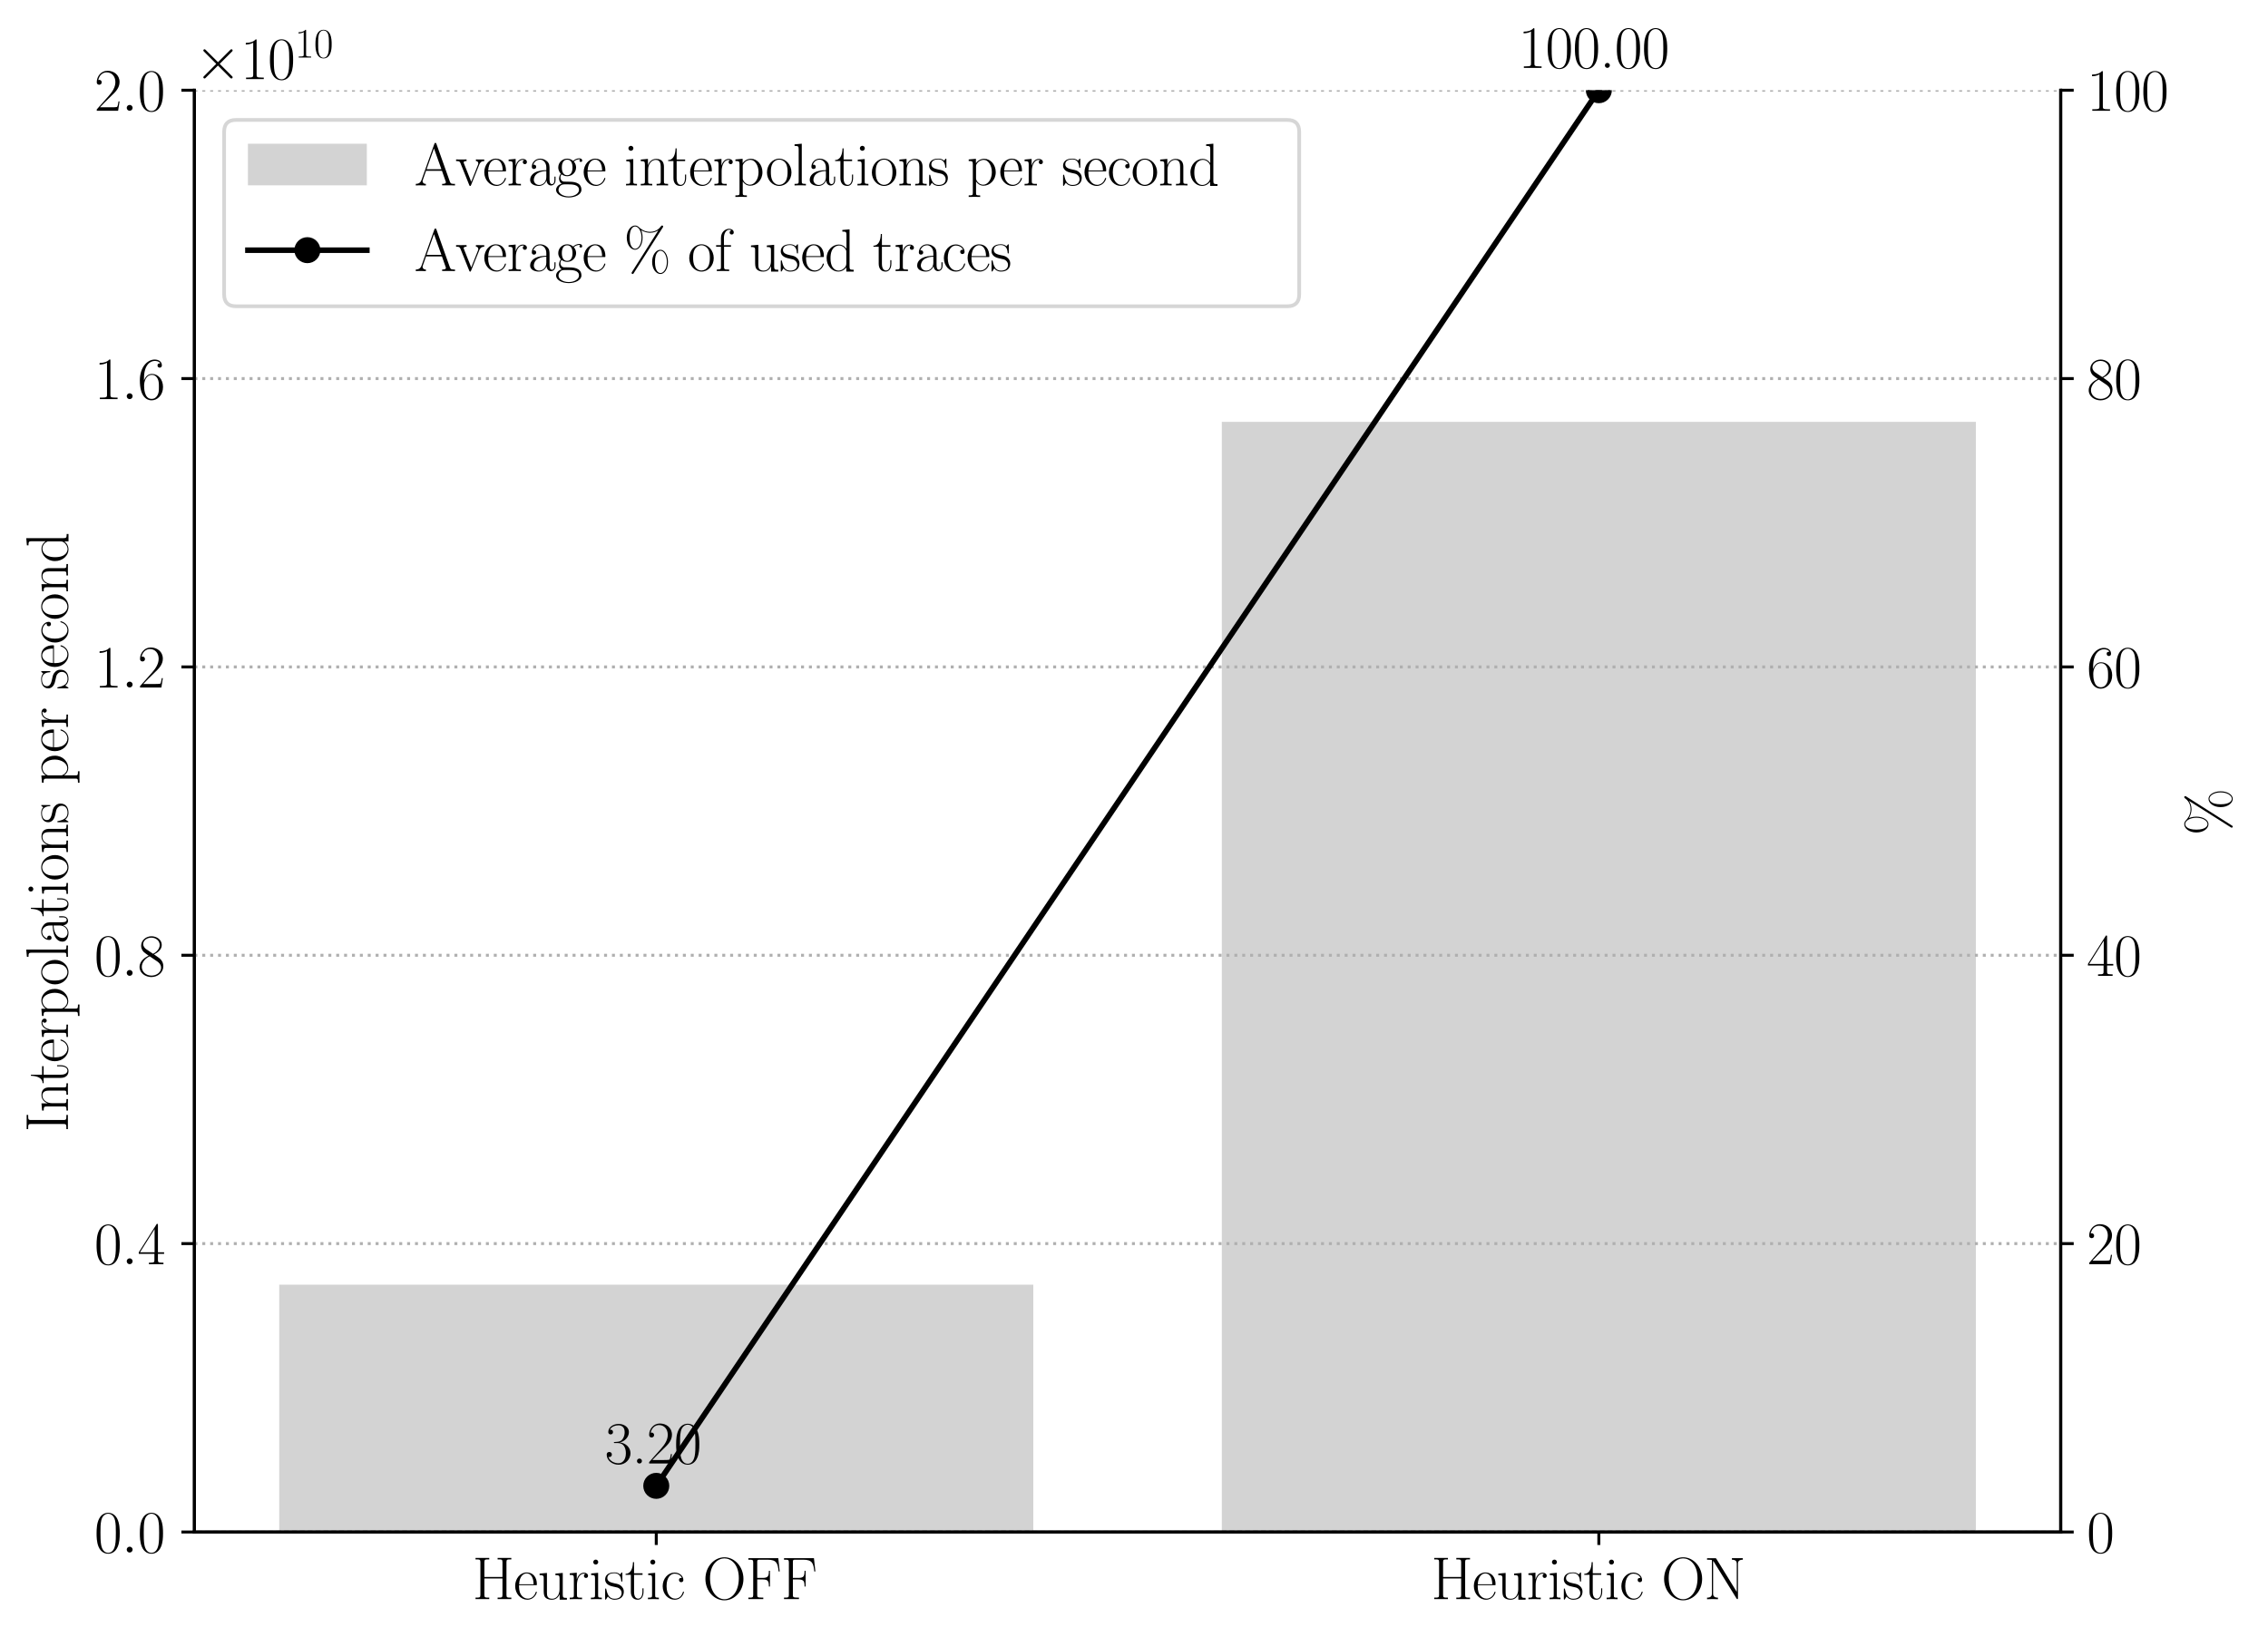 <?xml version="1.0" encoding="utf-8" standalone="no"?>
<!DOCTYPE svg PUBLIC "-//W3C//DTD SVG 1.1//EN"
  "http://www.w3.org/Graphics/SVG/1.1/DTD/svg11.dtd">
<svg xmlns:xlink="http://www.w3.org/1999/xlink" width="610.294pt" height="440.734pt" viewBox="0 0 610.294 440.734" xmlns="http://www.w3.org/2000/svg" version="1.1">
 <defs>
  <style type="text/css">*{stroke-linejoin: round; stroke-linecap: butt}</style>
 </defs>
 <g id="figure_1">
  <g id="patch_1">
   <path d="M 0 440.734 
L 610.294 440.734 
L 610.294 0 
L 0 0 
z
" style="fill: #ffffff"/>
  </g>
  <g id="axes_1">
   <g id="patch_2">
    <path d="M 52.313 412.365 
L 554.513 412.365 
L 554.513 24.285 
L 52.313 24.285 
z
" style="fill: #ffffff"/>
   </g>
   <g id="patch_3">
    <path d="M 75.14 412.365 
L 278.049 412.365 
L 278.049 345.809 
L 75.14 345.809 
z
" clip-path="url(#pd16c239031)" style="fill: #d3d3d3"/>
   </g>
   <g id="patch_4">
    <path d="M 328.776 412.365 
L 531.685 412.365 
L 531.685 113.543 
L 328.776 113.543 
z
" clip-path="url(#pd16c239031)" style="fill: #d3d3d3"/>
   </g>
   <g id="matplotlib.axis_1">
    <g id="xtick_1">
     <g id="line2d_1">
      <defs>
       <path id="m5ae78f20f2" d="M 0 0 
L 0 3.5 
" style="stroke: #000000; stroke-width: 0.8"/>
      </defs>
      <g>
       <use xlink:href="#m5ae78f20f2" x="176.594" y="412.365" style="stroke: #000000; stroke-width: 0.8"/>
      </g>
     </g>
     <g id="text_1">
      <!-- Heuristic OFF -->
      <g transform="translate(127.131 430.434)scale(0.16 -0.16)">
       <defs>
        <path id="CMR17-48" d="M 3590 3905 
C 3590 4192 3661 4192 4102 4192 
L 4102 4352 
C 3917 4352 3578 4352 3379 4352 
C 3181 4352 2842 4352 2656 4352 
L 2656 4192 
C 3098 4192 3168 4192 3168 3904 
L 3168 2341 
L 1261 2341 
L 1261 3904 
C 1261 4192 1331 4192 1773 4192 
L 1773 4352 
C 1587 4352 1248 4352 1050 4352 
C 851 4352 512 4352 326 4352 
L 326 4192 
C 768 4192 838 4192 838 3905 
L 838 447 
C 838 160 768 160 326 160 
L 326 0 
C 512 0 851 0 1050 0 
C 1248 0 1587 0 1773 0 
L 1773 160 
C 1331 160 1261 160 1261 446 
L 1261 2176 
L 3168 2176 
L 3168 446 
C 3168 160 3098 160 2656 160 
L 2656 0 
C 2842 0 3181 0 3379 0 
C 3578 0 3917 0 4102 0 
L 4102 160 
C 3661 160 3590 160 3590 447 
L 3590 3905 
z
" transform="scale(0.016)"/>
        <path id="CMR17-65" d="M 2438 1472 
C 2464 1498 2464 1511 2464 1576 
C 2464 2238 2118 2816 1389 2816 
C 710 2816 173 2169 173 1383 
C 173 551 781 -64 1459 -64 
C 2176 -64 2458 607 2458 740 
C 2458 784 2419 784 2406 784 
C 2362 784 2355 771 2330 696 
C 2189 265 1837 51 1504 51 
C 1229 51 954 203 781 480 
C 582 803 582 1176 582 1472 
L 2438 1472 
z
M 589 1568 
C 634 2505 1126 2714 1382 2714 
C 1818 2714 2112 2297 2118 1568 
L 589 1568 
z
" transform="scale(0.016)"/>
        <path id="CMR17-75" d="M 1882 2693 
L 1882 2528 
C 2259 2528 2317 2489 2317 2186 
L 2317 1032 
C 2317 500 2029 38 1555 38 
C 1030 38 986 348 986 678 
L 986 2763 
L 211 2693 
L 211 2528 
C 467 2528 640 2528 646 2274 
L 646 1058 
C 646 633 646 361 813 183 
C 896 101 1056 -64 1517 -64 
C 2061 -64 2272 377 2323 506 
L 2330 506 
L 2330 -63 
L 3091 -63 
L 3091 128 
C 2714 128 2656 166 2656 473 
L 2656 2763 
L 1882 2693 
z
" transform="scale(0.016)"/>
        <path id="CMR17-72" d="M 960 1497 
C 960 2112 1222 2688 1702 2688 
C 1747 2688 1792 2682 1837 2662 
C 1837 2662 1696 2617 1696 2452 
C 1696 2298 1818 2234 1914 2234 
C 1990 2234 2131 2279 2131 2458 
C 2131 2663 1926 2790 1709 2790 
C 1222 2790 1011 2317 947 2093 
L 941 2093 
L 941 2790 
L 198 2720 
L 198 2554 
C 576 2554 634 2515 634 2208 
L 634 428 
C 634 184 608 153 198 153 
L 198 -13 
C 352 0 646 0 813 0 
C 998 0 1325 0 1498 -13 
L 1498 153 
C 1037 153 960 153 960 440 
L 960 1497 
z
" transform="scale(0.016)"/>
        <path id="CMR17-69" d="M 992 3909 
C 992 4049 877 4170 730 4170 
C 589 4170 467 4056 467 3909 
C 467 3769 582 3648 730 3648 
C 870 3648 992 3763 992 3909 
z
M 243 2706 
L 243 2541 
C 602 2541 653 2502 653 2197 
L 653 427 
C 653 184 627 153 218 153 
L 218 -13 
C 371 0 646 0 806 0 
C 960 0 1222 0 1370 -13 
L 1370 153 
C 992 153 979 191 979 420 
L 979 2776 
L 243 2706 
z
" transform="scale(0.016)"/>
        <path id="CMR17-73" d="M 1978 2697 
C 1978 2813 1971 2819 1933 2819 
C 1907 2819 1901 2813 1824 2717 
C 1805 2691 1747 2626 1728 2601 
C 1523 2819 1235 2819 1126 2819 
C 416 2819 160 2447 160 2076 
C 160 1498 813 1365 998 1325 
C 1402 1243 1542 1217 1677 1101 
C 1760 1025 1901 884 1901 654 
C 1901 384 1747 38 1158 38 
C 602 38 403 460 288 1021 
C 269 1110 269 1117 218 1117 
C 166 1117 160 1110 160 983 
L 160 63 
C 160 -51 166 -58 205 -58 
C 237 -58 243 -51 275 0 
C 314 57 410 211 448 276 
C 576 103 800 -64 1158 -64 
C 1792 -64 2131 283 2131 784 
C 2131 1112 1958 1285 1875 1362 
C 1683 1561 1459 1606 1190 1657 
C 838 1735 390 1825 390 2217 
C 390 2383 480 2737 1126 2737 
C 1811 2737 1850 2094 1862 1888 
C 1869 1856 1901 1849 1920 1849 
C 1978 1849 1978 1869 1978 1978 
L 1978 2697 
z
" transform="scale(0.016)"/>
        <path id="CMR17-74" d="M 966 2560 
L 1862 2560 
L 1862 2725 
L 966 2725 
L 966 3904 
L 851 3904 
C 838 3245 614 2668 70 2668 
L 70 2560 
L 627 2560 
L 627 771 
C 627 650 627 -64 1370 -64 
C 1747 -64 1965 306 1965 777 
L 1965 1140 
L 1850 1140 
L 1850 783 
C 1850 344 1677 51 1408 51 
C 1222 51 966 178 966 758 
L 966 2560 
z
" transform="scale(0.016)"/>
        <path id="CMR17-63" d="M 2234 2240 
C 2112 2240 1933 2240 1933 2017 
C 1933 1838 2080 1787 2163 1787 
C 2208 1787 2394 1807 2394 2024 
C 2394 2467 1958 2803 1466 2803 
C 787 2803 211 2178 211 1363 
C 211 516 813 -64 1466 -64 
C 2259 -64 2458 677 2458 748 
C 2458 774 2451 793 2406 793 
C 2362 793 2355 787 2330 703 
C 2163 180 1798 51 1523 51 
C 1114 51 621 427 621 1369 
C 621 2338 1094 2688 1472 2688 
C 1722 2688 2093 2573 2234 2240 
z
" transform="scale(0.016)"/>
        <path id="CMR17-4f" d="M 4307 2135 
C 4307 3437 3366 4416 2304 4416 
C 1216 4416 294 3424 294 2135 
C 294 845 1229 -128 2298 -128 
C 3392 -128 4307 864 4307 2135 
z
M 2304 -13 
C 1574 -13 781 711 781 2217 
C 781 3716 1651 4301 2298 4301 
C 2976 4301 3821 3698 3821 2217 
C 3821 686 3008 -13 2304 -13 
z
" transform="scale(0.016)"/>
        <path id="CMR17-46" d="M 3482 4325 
L 326 4325 
L 326 4160 
C 768 4160 838 4160 838 3874 
L 838 446 
C 838 160 768 160 326 160 
L 326 0 
C 512 0 870 0 1069 0 
C 1331 0 1638 0 1901 0 
L 1901 160 
L 1760 160 
C 1274 160 1261 223 1261 452 
L 1261 2075 
L 1837 2075 
C 2432 2075 2490 1865 2490 1332 
L 2605 1332 
L 2605 2987 
L 2490 2987 
C 2490 2450 2432 2240 1837 2240 
L 1261 2240 
L 1261 3911 
C 1261 4128 1274 4160 1530 4160 
L 2355 4160 
C 3322 4160 3430 3765 3520 2916 
L 3635 2916 
L 3482 4325 
z
" transform="scale(0.016)"/>
       </defs>
       <use xlink:href="#CMR17-48" transform="scale(0.996)"/>
       <use xlink:href="#CMR17-65" transform="translate(69.072 0)scale(0.996)"/>
       <use xlink:href="#CMR17-75" transform="translate(109.558 0)scale(0.996)"/>
       <use xlink:href="#CMR17-72" transform="translate(160.453 0)scale(0.996)"/>
       <use xlink:href="#CMR17-69" transform="translate(195.734 0)scale(0.996)"/>
       <use xlink:href="#CMR17-73" transform="translate(220.605 0)scale(0.996)"/>
       <use xlink:href="#CMR17-74" transform="translate(256.407 0)scale(0.996)"/>
       <use xlink:href="#CMR17-69" transform="translate(291.687 0)scale(0.996)"/>
       <use xlink:href="#CMR17-63" transform="translate(316.558 0)scale(0.996)"/>
       <use xlink:href="#CMR17-4f" transform="translate(387.12 0)scale(0.996)"/>
       <use xlink:href="#CMR17-46" transform="translate(458.835 0)scale(0.996)"/>
       <use xlink:href="#CMR17-46" transform="translate(518.819 0)scale(0.996)"/>
      </g>
     </g>
    </g>
    <g id="xtick_2">
     <g id="line2d_2">
      <g>
       <use xlink:href="#m5ae78f20f2" x="430.231" y="412.365" style="stroke: #000000; stroke-width: 0.8"/>
      </g>
     </g>
     <g id="text_2">
      <!-- Heuristic ON -->
      <g transform="translate(385.103 430.434)scale(0.16 -0.16)">
       <defs>
        <path id="CMR17-4e" d="M 1312 4250 
C 1267 4320 1261 4320 1139 4320 
L 326 4320 
L 326 4160 
L 448 4160 
C 704 4160 819 4129 838 4122 
L 838 610 
C 838 451 838 153 326 153 
L 326 -13 
C 474 0 742 0 902 0 
C 1062 0 1331 0 1478 -13 
L 1478 153 
C 966 153 966 451 966 610 
L 966 4033 
C 1011 3995 1011 3982 1056 3919 
L 3430 76 
C 3475 0 3494 0 3526 0 
C 3590 0 3590 19 3590 139 
L 3590 3705 
C 3590 3863 3590 4160 4102 4160 
L 4102 4326 
C 3955 4320 3686 4320 3526 4320 
C 3366 4320 3098 4320 2950 4326 
L 2950 4160 
C 3462 4160 3462 3862 3462 3703 
L 3462 763 
L 1312 4250 
z
" transform="scale(0.016)"/>
       </defs>
       <use xlink:href="#CMR17-48" transform="scale(0.996)"/>
       <use xlink:href="#CMR17-65" transform="translate(69.072 0)scale(0.996)"/>
       <use xlink:href="#CMR17-75" transform="translate(109.558 0)scale(0.996)"/>
       <use xlink:href="#CMR17-72" transform="translate(160.453 0)scale(0.996)"/>
       <use xlink:href="#CMR17-69" transform="translate(195.734 0)scale(0.996)"/>
       <use xlink:href="#CMR17-73" transform="translate(220.605 0)scale(0.996)"/>
       <use xlink:href="#CMR17-74" transform="translate(256.407 0)scale(0.996)"/>
       <use xlink:href="#CMR17-69" transform="translate(291.687 0)scale(0.996)"/>
       <use xlink:href="#CMR17-63" transform="translate(316.558 0)scale(0.996)"/>
       <use xlink:href="#CMR17-4f" transform="translate(387.12 0)scale(0.996)"/>
       <use xlink:href="#CMR17-4e" transform="translate(458.835 0)scale(0.996)"/>
      </g>
     </g>
    </g>
   </g>
   <g id="matplotlib.axis_2">
    <g id="ytick_1">
     <g id="line2d_3">
      <defs>
       <path id="mc9ae297979" d="M 0 0 
L -3.5 0 
" style="stroke: #000000; stroke-width: 0.8"/>
      </defs>
      <g>
       <use xlink:href="#mc9ae297979" x="52.313" y="412.365" style="stroke: #000000; stroke-width: 0.8"/>
      </g>
     </g>
     <g id="text_3">
      <!-- $\mathdefault{0.0}$ -->
      <g transform="translate(25.369 417.899)scale(0.16 -0.16)">
       <defs>
        <path id="CMR17-30" d="M 2688 2025 
C 2688 2416 2682 3080 2413 3591 
C 2176 4039 1798 4198 1466 4198 
C 1158 4198 768 4058 525 3597 
C 269 3118 243 2524 243 2025 
C 243 1661 250 1106 448 619 
C 723 -39 1216 -128 1466 -128 
C 1760 -128 2208 -7 2470 600 
C 2662 1042 2688 1559 2688 2025 
z
M 1466 -26 
C 1056 -26 813 325 723 812 
C 653 1188 653 1738 653 2096 
C 653 2588 653 2997 736 3387 
C 858 3929 1216 4096 1466 4096 
C 1728 4096 2067 3923 2189 3400 
C 2272 3036 2278 2607 2278 2096 
C 2278 1680 2278 1169 2202 792 
C 2067 95 1690 -26 1466 -26 
z
" transform="scale(0.016)"/>
        <path id="CMMI12-3a" d="M 1178 307 
C 1178 492 1024 619 870 619 
C 685 619 557 466 557 313 
C 557 128 710 0 864 0 
C 1050 0 1178 153 1178 307 
z
" transform="scale(0.016)"/>
       </defs>
       <use xlink:href="#CMR17-30" transform="scale(0.996)"/>
       <use xlink:href="#CMMI12-3a" transform="translate(45.69 0)scale(0.996)"/>
       <use xlink:href="#CMR17-30" transform="translate(72.788 0)scale(0.996)"/>
      </g>
     </g>
    </g>
    <g id="ytick_2">
     <g id="line2d_4">
      <g>
       <use xlink:href="#mc9ae297979" x="52.313" y="334.749" style="stroke: #000000; stroke-width: 0.8"/>
      </g>
     </g>
     <g id="text_4">
      <!-- $\mathdefault{0.4}$ -->
      <g transform="translate(25.369 340.283)scale(0.16 -0.16)">
       <defs>
        <path id="CMR17-34" d="M 2150 4122 
C 2150 4256 2144 4256 2029 4256 
L 128 1254 
L 128 1088 
L 1779 1088 
L 1779 457 
C 1779 224 1766 160 1318 160 
L 1197 160 
L 1197 0 
C 1402 0 1747 0 1965 0 
C 2182 0 2528 0 2733 0 
L 2733 160 
L 2611 160 
C 2163 160 2150 224 2150 457 
L 2150 1088 
L 2803 1088 
L 2803 1254 
L 2150 1254 
L 2150 4122 
z
M 1798 3703 
L 1798 1254 
L 256 1254 
L 1798 3703 
z
" transform="scale(0.016)"/>
       </defs>
       <use xlink:href="#CMR17-30" transform="scale(0.996)"/>
       <use xlink:href="#CMMI12-3a" transform="translate(45.69 0)scale(0.996)"/>
       <use xlink:href="#CMR17-34" transform="translate(72.788 0)scale(0.996)"/>
      </g>
     </g>
    </g>
    <g id="ytick_3">
     <g id="line2d_5">
      <g>
       <use xlink:href="#mc9ae297979" x="52.313" y="257.133" style="stroke: #000000; stroke-width: 0.8"/>
      </g>
     </g>
     <g id="text_5">
      <!-- $\mathdefault{0.8}$ -->
      <g transform="translate(25.369 262.667)scale(0.16 -0.16)">
       <defs>
        <path id="CMR17-38" d="M 1741 2264 
C 2144 2467 2554 2773 2554 3263 
C 2554 3841 1990 4179 1472 4179 
C 890 4179 378 3759 378 3180 
C 378 3021 416 2747 666 2505 
C 730 2442 998 2251 1171 2130 
C 883 1983 211 1634 211 934 
C 211 279 838 -128 1459 -128 
C 2144 -128 2720 362 2720 1010 
C 2720 1590 2330 1857 2074 2029 
L 1741 2264 
z
M 902 2822 
C 851 2854 595 3051 595 3351 
C 595 3739 998 4032 1459 4032 
C 1965 4032 2336 3676 2336 3262 
C 2336 2669 1670 2331 1638 2331 
C 1632 2331 1626 2331 1574 2370 
L 902 2822 
z
M 2080 1519 
C 2176 1449 2483 1240 2483 851 
C 2483 381 2010 25 1472 25 
C 890 25 448 438 448 940 
C 448 1443 838 1862 1280 2060 
L 2080 1519 
z
" transform="scale(0.016)"/>
       </defs>
       <use xlink:href="#CMR17-30" transform="scale(0.996)"/>
       <use xlink:href="#CMMI12-3a" transform="translate(45.69 0)scale(0.996)"/>
       <use xlink:href="#CMR17-38" transform="translate(72.788 0)scale(0.996)"/>
      </g>
     </g>
    </g>
    <g id="ytick_4">
     <g id="line2d_6">
      <g>
       <use xlink:href="#mc9ae297979" x="52.313" y="179.517" style="stroke: #000000; stroke-width: 0.8"/>
      </g>
     </g>
     <g id="text_6">
      <!-- $\mathdefault{1.2}$ -->
      <g transform="translate(25.369 185.051)scale(0.16 -0.16)">
       <defs>
        <path id="CMR17-31" d="M 1702 4058 
C 1702 4192 1696 4192 1606 4192 
C 1357 3916 979 3827 621 3827 
C 602 3827 570 3827 563 3808 
C 557 3795 557 3782 557 3648 
C 755 3648 1088 3686 1344 3839 
L 1344 461 
C 1344 236 1331 160 781 160 
L 589 160 
L 589 0 
C 896 0 1216 0 1523 0 
C 1830 0 2150 0 2458 0 
L 2458 160 
L 2266 160 
C 1715 160 1702 230 1702 458 
L 1702 4058 
z
" transform="scale(0.016)"/>
        <path id="CMR17-32" d="M 2669 989 
L 2554 989 
C 2490 536 2438 459 2413 420 
C 2381 369 1920 369 1830 369 
L 602 369 
C 832 619 1280 1072 1824 1597 
C 2214 1967 2669 2402 2669 3035 
C 2669 3790 2067 4224 1395 4224 
C 691 4224 262 3604 262 3030 
C 262 2780 448 2748 525 2748 
C 589 2748 781 2787 781 3010 
C 781 3207 614 3264 525 3264 
C 486 3264 448 3258 422 3245 
C 544 3790 915 4058 1306 4058 
C 1862 4058 2227 3617 2227 3035 
C 2227 2479 1901 2000 1536 1584 
L 262 146 
L 262 0 
L 2515 0 
L 2669 989 
z
" transform="scale(0.016)"/>
       </defs>
       <use xlink:href="#CMR17-31" transform="scale(0.996)"/>
       <use xlink:href="#CMMI12-3a" transform="translate(45.69 0)scale(0.996)"/>
       <use xlink:href="#CMR17-32" transform="translate(72.788 0)scale(0.996)"/>
      </g>
     </g>
    </g>
    <g id="ytick_5">
     <g id="line2d_7">
      <g>
       <use xlink:href="#mc9ae297979" x="52.313" y="101.901" style="stroke: #000000; stroke-width: 0.8"/>
      </g>
     </g>
     <g id="text_7">
      <!-- $\mathdefault{1.6}$ -->
      <g transform="translate(25.369 107.435)scale(0.16 -0.16)">
       <defs>
        <path id="CMR17-36" d="M 678 2176 
C 678 3690 1395 4032 1811 4032 
C 1946 4032 2272 4009 2400 3776 
C 2298 3776 2106 3776 2106 3553 
C 2106 3381 2246 3323 2336 3323 
C 2394 3323 2566 3348 2566 3560 
C 2566 3954 2246 4179 1805 4179 
C 1043 4179 243 3390 243 1984 
C 243 253 966 -128 1478 -128 
C 2099 -128 2688 427 2688 1283 
C 2688 2081 2170 2662 1517 2662 
C 1126 2662 838 2407 678 1960 
L 678 2176 
z
M 1478 25 
C 691 25 691 1200 691 1436 
C 691 1896 909 2560 1504 2560 
C 1613 2560 1926 2560 2138 2120 
C 2253 1870 2253 1609 2253 1289 
C 2253 944 2253 690 2118 434 
C 1978 171 1773 25 1478 25 
z
" transform="scale(0.016)"/>
       </defs>
       <use xlink:href="#CMR17-31" transform="scale(0.996)"/>
       <use xlink:href="#CMMI12-3a" transform="translate(45.69 0)scale(0.996)"/>
       <use xlink:href="#CMR17-36" transform="translate(72.788 0)scale(0.996)"/>
      </g>
     </g>
    </g>
    <g id="ytick_6">
     <g id="line2d_8">
      <g>
       <use xlink:href="#mc9ae297979" x="52.313" y="24.285" style="stroke: #000000; stroke-width: 0.8"/>
      </g>
     </g>
     <g id="text_8">
      <!-- $\mathdefault{2.0}$ -->
      <g transform="translate(25.369 29.819)scale(0.16 -0.16)">
       <use xlink:href="#CMR17-32" transform="scale(0.996)"/>
       <use xlink:href="#CMMI12-3a" transform="translate(45.69 0)scale(0.996)"/>
       <use xlink:href="#CMR17-30" transform="translate(72.788 0)scale(0.996)"/>
      </g>
     </g>
    </g>
    <g id="text_9">
     <!-- Interpolations per second -->
     <g transform="translate(18.27 304.686)rotate(-90)scale(0.16 -0.16)">
      <defs>
       <path id="CMR17-49" d="M 1261 3905 
C 1261 4192 1338 4192 1798 4192 
L 1798 4352 
C 1594 4352 1267 4352 1050 4352 
C 832 4352 506 4352 301 4352 
L 301 4192 
C 762 4192 838 4192 838 3905 
L 838 447 
C 838 160 762 160 301 160 
L 301 0 
C 506 0 832 0 1050 0 
C 1267 0 1594 0 1798 0 
L 1798 160 
C 1338 160 1261 160 1261 447 
L 1261 3905 
z
" transform="scale(0.016)"/>
       <path id="CMR17-6e" d="M 2656 1933 
C 2656 2259 2592 2790 1837 2790 
C 1331 2790 1069 2400 973 2144 
L 966 2144 
L 966 2790 
L 211 2720 
L 211 2554 
C 589 2554 646 2515 646 2208 
L 646 428 
C 646 184 621 153 211 153 
L 211 -13 
C 365 0 646 0 813 0 
C 979 0 1267 0 1421 -13 
L 1421 153 
C 1011 153 986 178 986 428 
L 986 1658 
C 986 2247 1344 2688 1792 2688 
C 2266 2688 2317 2266 2317 1958 
L 2317 428 
C 2317 184 2291 153 1882 153 
L 1882 -13 
C 2035 0 2317 0 2483 0 
C 2650 0 2938 0 3091 -13 
L 3091 153 
C 2682 153 2656 178 2656 428 
L 2656 1933 
z
" transform="scale(0.016)"/>
       <path id="CMR17-70" d="M 1408 -1063 
C 998 -1063 973 -1037 973 -789 
L 973 402 
C 1158 134 1427 -38 1766 -38 
C 2406 -38 3053 523 3053 1388 
C 3053 2191 2496 2802 1837 2802 
C 1453 2802 1139 2592 960 2338 
L 960 2802 
L 198 2732 
L 198 2567 
C 576 2567 634 2528 634 2223 
L 634 -789 
C 634 -1031 608 -1063 198 -1063 
L 198 -1228 
C 352 -1216 634 -1216 800 -1216 
C 966 -1216 1254 -1216 1408 -1228 
L 1408 -1063 
z
M 973 2012 
C 973 2102 973 2235 1222 2471 
C 1254 2497 1472 2688 1792 2688 
C 2259 2688 2643 2108 2643 1382 
C 2643 656 2234 64 1728 64 
C 1498 64 1248 172 1056 472 
C 973 612 973 650 973 752 
L 973 2012 
z
" transform="scale(0.016)"/>
       <path id="CMR17-6f" d="M 2758 1356 
C 2758 2176 2163 2816 1466 2816 
C 768 2816 173 2176 173 1356 
C 173 551 768 -64 1466 -64 
C 2163 -64 2758 551 2758 1356 
z
M 1466 51 
C 1165 51 909 230 762 480 
C 602 767 582 1126 582 1408 
C 582 1677 595 2010 762 2298 
C 890 2509 1139 2714 1466 2714 
C 1754 2714 1997 2554 2150 2330 
C 2349 2029 2349 1607 2349 1408 
C 2349 1158 2336 775 2163 467 
C 1984 173 1709 51 1466 51 
z
" transform="scale(0.016)"/>
       <path id="CMR17-6c" d="M 979 4396 
L 218 4326 
L 218 4160 
C 595 4160 653 4122 653 3817 
L 653 426 
C 653 184 627 153 218 153 
L 218 -13 
C 371 0 653 0 813 0 
C 979 0 1261 0 1414 -13 
L 1414 153 
C 1005 153 979 178 979 426 
L 979 4396 
z
" transform="scale(0.016)"/>
       <path id="CMR17-61" d="M 2304 1653 
C 2304 2072 2304 2294 2035 2543 
C 1798 2752 1523 2816 1306 2816 
C 800 2816 435 2407 435 1971 
C 435 1728 627 1728 666 1728 
C 749 1728 896 1778 896 1954 
C 896 2112 774 2181 666 2181 
C 640 2181 608 2174 589 2168 
C 723 2592 1069 2714 1293 2714 
C 1613 2714 1965 2429 1965 1885 
L 1965 1600 
C 1587 1600 1133 1549 774 1357 
C 371 1133 256 813 256 570 
C 256 77 832 -64 1171 -64 
C 1523 -64 1850 139 1990 511 
C 2003 233 2182 -18 2464 -18 
C 2598 -18 2938 70 2938 567 
L 2938 920 
L 2822 920 
L 2822 562 
C 2822 178 2650 128 2566 128 
C 2304 128 2304 458 2304 738 
L 2304 1653 
z
M 1965 870 
C 1965 317 1568 38 1216 38 
C 896 38 646 275 646 570 
C 646 761 730 1100 1101 1305 
C 1408 1478 1760 1504 1965 1504 
L 1965 870 
z
" transform="scale(0.016)"/>
       <path id="CMR17-64" d="M 1869 4326 
L 1869 4160 
C 2246 4160 2304 4122 2304 3820 
L 2304 2345 
C 2278 2377 2016 2790 1498 2790 
C 845 2790 211 2208 211 1364 
C 211 525 806 -64 1434 -64 
C 1978 -64 2259 337 2291 380 
L 2291 -63 
L 3066 -63 
L 3066 128 
C 2688 128 2630 166 2630 473 
L 2630 4396 
L 1869 4326 
z
M 2291 755 
C 2291 563 2176 390 2029 262 
C 1811 70 1594 38 1472 38 
C 1286 38 621 134 621 1356 
C 621 2612 1363 2688 1530 2688 
C 1824 2688 2061 2522 2208 2291 
C 2291 2157 2291 2138 2291 2023 
L 2291 755 
z
" transform="scale(0.016)"/>
      </defs>
      <use xlink:href="#CMR17-49" transform="scale(0.996)"/>
      <use xlink:href="#CMR17-6e" transform="translate(32.638 0)scale(0.996)"/>
      <use xlink:href="#CMR17-74" transform="translate(80.931 0)scale(0.996)"/>
      <use xlink:href="#CMR17-65" transform="translate(116.212 0)scale(0.996)"/>
      <use xlink:href="#CMR17-72" transform="translate(156.698 0)scale(0.996)"/>
      <use xlink:href="#CMR17-70" transform="translate(191.979 0)scale(0.996)"/>
      <use xlink:href="#CMR17-6f" transform="translate(245.476 0)scale(0.996)"/>
      <use xlink:href="#CMR17-6c" transform="translate(291.167 0)scale(0.996)"/>
      <use xlink:href="#CMR17-61" transform="translate(316.038 0)scale(0.996)"/>
      <use xlink:href="#CMR17-74" transform="translate(361.728 0)scale(0.996)"/>
      <use xlink:href="#CMR17-69" transform="translate(397.009 0)scale(0.996)"/>
      <use xlink:href="#CMR17-6f" transform="translate(421.88 0)scale(0.996)"/>
      <use xlink:href="#CMR17-6e" transform="translate(467.571 0)scale(0.996)"/>
      <use xlink:href="#CMR17-73" transform="translate(518.466 0)scale(0.996)"/>
      <use xlink:href="#CMR17-70" transform="translate(584.343 0)scale(0.996)"/>
      <use xlink:href="#CMR17-65" transform="translate(637.841 0)scale(0.996)"/>
      <use xlink:href="#CMR17-72" transform="translate(678.327 0)scale(0.996)"/>
      <use xlink:href="#CMR17-73" transform="translate(743.684 0)scale(0.996)"/>
      <use xlink:href="#CMR17-65" transform="translate(779.485 0)scale(0.996)"/>
      <use xlink:href="#CMR17-63" transform="translate(819.971 0)scale(0.996)"/>
      <use xlink:href="#CMR17-6f" transform="translate(860.456 0)scale(0.996)"/>
      <use xlink:href="#CMR17-6e" transform="translate(906.147 0)scale(0.996)"/>
      <use xlink:href="#CMR17-64" transform="translate(957.042 0)scale(0.996)"/>
     </g>
    </g>
    <g id="text_10">
     <!-- $\times\mathdefault{10^{10}}\mathdefault{}$ -->
     <g transform="translate(52.313 21.285)scale(0.16 -0.16)">
      <defs>
       <path id="CMSY10-2" d="M 2490 1785 
L 1210 3059 
C 1133 3136 1120 3148 1069 3148 
C 1005 3148 941 3091 941 3020 
C 941 2976 954 2963 1024 2892 
L 2304 1606 
L 1024 320 
C 954 249 941 236 941 192 
C 941 121 1005 64 1069 64 
C 1120 64 1133 76 1210 153 
L 2483 1427 
L 3808 102 
C 3821 96 3866 64 3904 64 
C 3981 64 4032 121 4032 192 
C 4032 204 4032 230 4013 262 
C 4006 275 2989 1280 2669 1606 
L 3840 2777 
C 3872 2816 3968 2899 4000 2937 
C 4006 2950 4032 2976 4032 3020 
C 4032 3091 3981 3148 3904 3148 
C 3853 3148 3827 3123 3757 3052 
L 2490 1785 
z
" transform="scale(0.016)"/>
      </defs>
      <use xlink:href="#CMSY10-2" transform="scale(0.996)"/>
      <use xlink:href="#CMR17-31" transform="translate(77.487 0)scale(0.996)"/>
      <use xlink:href="#CMR17-30" transform="translate(123.178 0)scale(0.996)"/>
      <use xlink:href="#CMR17-31" transform="translate(168.868 36.154)scale(0.697)"/>
      <use xlink:href="#CMR17-30" transform="translate(200.852 36.154)scale(0.697)"/>
     </g>
    </g>
   </g>
   <g id="patch_5">
    <path d="M 52.313 412.365 
L 52.313 24.285 
" style="fill: none; stroke: #000000; stroke-width: 0.8; stroke-linejoin: miter; stroke-linecap: square"/>
   </g>
   <g id="patch_6">
    <path d="M 554.513 412.365 
L 554.513 24.285 
" style="fill: none; stroke: #000000; stroke-width: 0.8; stroke-linejoin: miter; stroke-linecap: square"/>
   </g>
   <g id="patch_7">
    <path d="M 52.313 412.365 
L 554.513 412.365 
" style="fill: none; stroke: #000000; stroke-width: 0.8; stroke-linejoin: miter; stroke-linecap: square"/>
   </g>
  </g>
  <g id="axes_2">
   <g id="matplotlib.axis_3">
    <g id="ytick_7">
     <g id="line2d_9">
      <path d="M 52.313 412.365 
L 554.513 412.365 
" clip-path="url(#pd16c239031)" style="fill: none; stroke-dasharray: 0.8,1.32; stroke-dashoffset: 0; stroke: #b0b0b0; stroke-width: 0.8"/>
     </g>
     <g id="line2d_10">
      <defs>
       <path id="m74f6df6b3e" d="M 0 0 
L 3.5 0 
" style="stroke: #000000; stroke-width: 0.8"/>
      </defs>
      <g>
       <use xlink:href="#m74f6df6b3e" x="554.513" y="412.365" style="stroke: #000000; stroke-width: 0.8"/>
      </g>
     </g>
     <g id="text_11">
      <!-- $\mathdefault{0}$ -->
      <g transform="translate(561.513 417.899)scale(0.16 -0.16)">
       <use xlink:href="#CMR17-30" transform="scale(0.996)"/>
      </g>
     </g>
    </g>
    <g id="ytick_8">
     <g id="line2d_11">
      <path d="M 52.313 334.749 
L 554.513 334.749 
" clip-path="url(#pd16c239031)" style="fill: none; stroke-dasharray: 0.8,1.32; stroke-dashoffset: 0; stroke: #b0b0b0; stroke-width: 0.8"/>
     </g>
     <g id="line2d_12">
      <g>
       <use xlink:href="#m74f6df6b3e" x="554.513" y="334.749" style="stroke: #000000; stroke-width: 0.8"/>
      </g>
     </g>
     <g id="text_12">
      <!-- $\mathdefault{20}$ -->
      <g transform="translate(561.513 340.283)scale(0.16 -0.16)">
       <use xlink:href="#CMR17-32" transform="scale(0.996)"/>
       <use xlink:href="#CMR17-30" transform="translate(45.69 0)scale(0.996)"/>
      </g>
     </g>
    </g>
    <g id="ytick_9">
     <g id="line2d_13">
      <path d="M 52.313 257.133 
L 554.513 257.133 
" clip-path="url(#pd16c239031)" style="fill: none; stroke-dasharray: 0.8,1.32; stroke-dashoffset: 0; stroke: #b0b0b0; stroke-width: 0.8"/>
     </g>
     <g id="line2d_14">
      <g>
       <use xlink:href="#m74f6df6b3e" x="554.513" y="257.133" style="stroke: #000000; stroke-width: 0.8"/>
      </g>
     </g>
     <g id="text_13">
      <!-- $\mathdefault{40}$ -->
      <g transform="translate(561.513 262.667)scale(0.16 -0.16)">
       <use xlink:href="#CMR17-34" transform="scale(0.996)"/>
       <use xlink:href="#CMR17-30" transform="translate(45.69 0)scale(0.996)"/>
      </g>
     </g>
    </g>
    <g id="ytick_10">
     <g id="line2d_15">
      <path d="M 52.313 179.517 
L 554.513 179.517 
" clip-path="url(#pd16c239031)" style="fill: none; stroke-dasharray: 0.8,1.32; stroke-dashoffset: 0; stroke: #b0b0b0; stroke-width: 0.8"/>
     </g>
     <g id="line2d_16">
      <g>
       <use xlink:href="#m74f6df6b3e" x="554.513" y="179.517" style="stroke: #000000; stroke-width: 0.8"/>
      </g>
     </g>
     <g id="text_14">
      <!-- $\mathdefault{60}$ -->
      <g transform="translate(561.513 185.051)scale(0.16 -0.16)">
       <use xlink:href="#CMR17-36" transform="scale(0.996)"/>
       <use xlink:href="#CMR17-30" transform="translate(45.69 0)scale(0.996)"/>
      </g>
     </g>
    </g>
    <g id="ytick_11">
     <g id="line2d_17">
      <path d="M 52.313 101.901 
L 554.513 101.901 
" clip-path="url(#pd16c239031)" style="fill: none; stroke-dasharray: 0.8,1.32; stroke-dashoffset: 0; stroke: #b0b0b0; stroke-width: 0.8"/>
     </g>
     <g id="line2d_18">
      <g>
       <use xlink:href="#m74f6df6b3e" x="554.513" y="101.901" style="stroke: #000000; stroke-width: 0.8"/>
      </g>
     </g>
     <g id="text_15">
      <!-- $\mathdefault{80}$ -->
      <g transform="translate(561.513 107.435)scale(0.16 -0.16)">
       <use xlink:href="#CMR17-38" transform="scale(0.996)"/>
       <use xlink:href="#CMR17-30" transform="translate(45.69 0)scale(0.996)"/>
      </g>
     </g>
    </g>
    <g id="ytick_12">
     <g id="line2d_19">
      <path d="M 52.313 24.285 
L 554.513 24.285 
" clip-path="url(#pd16c239031)" style="fill: none; stroke-dasharray: 0.8,1.32; stroke-dashoffset: 0; stroke: #b0b0b0; stroke-width: 0.8"/>
     </g>
     <g id="line2d_20">
      <g>
       <use xlink:href="#m74f6df6b3e" x="554.513" y="24.285" style="stroke: #000000; stroke-width: 0.8"/>
      </g>
     </g>
     <g id="text_16">
      <!-- $\mathdefault{100}$ -->
      <g transform="translate(561.513 29.819)scale(0.16 -0.16)">
       <use xlink:href="#CMR17-31" transform="scale(0.996)"/>
       <use xlink:href="#CMR17-30" transform="translate(45.69 0)scale(0.996)"/>
       <use xlink:href="#CMR17-30" transform="translate(91.381 0)scale(0.996)"/>
      </g>
     </g>
    </g>
    <g id="text_17">
     <!-- \% -->
     <g transform="translate(599.994 224.828)rotate(-90)scale(0.16 -0.16)">
      <defs>
       <path id="CMR17-25" d="M 4640 959 
C 4640 1698 4275 2240 3846 2240 
C 3411 2240 2970 1736 2970 959 
C 2970 183 3405 -320 3846 -320 
C 4275 -320 4640 215 4640 959 
z
M 3853 -218 
C 3686 -218 3270 -66 3270 959 
C 3270 1991 3686 2138 3853 2138 
C 4205 2138 4525 1634 4525 959 
C 4525 285 4205 -218 3853 -218 
z
M 4083 4577 
C 4128 4647 4134 4653 4134 4685 
C 4134 4761 4077 4800 4026 4800 
C 3962 4800 3936 4756 3891 4706 
C 3520 4190 3008 4134 2746 4134 
C 2106 4134 1715 4494 1594 4607 
C 1510 4682 1389 4800 1171 4800 
C 736 4800 294 4296 294 3519 
C 294 2743 730 2240 1171 2240 
C 1600 2240 1965 2778 1965 3527 
C 1965 3969 1830 4270 1811 4308 
C 2202 4064 2586 4032 2752 4032 
C 3162 4032 3456 4183 3616 4289 
L 3622 4283 
L 858 -84 
C 800 -174 800 -187 800 -206 
C 800 -276 858 -320 915 -320 
C 973 -320 992 -289 1037 -218 
L 4083 4577 
z
M 1178 2342 
C 1011 2342 595 2494 595 3519 
C 595 4551 1011 4698 1178 4698 
C 1530 4698 1850 4194 1850 3519 
C 1850 2845 1530 2342 1178 2342 
z
" transform="scale(0.016)"/>
      </defs>
      <use xlink:href="#CMR17-25" transform="scale(0.996)"/>
     </g>
    </g>
   </g>
   <g id="line2d_21">
    <path d="M 176.594 399.946 
L 430.231 24.285 
" clip-path="url(#pd16c239031)" style="fill: none; stroke: #000000; stroke-width: 1.5; stroke-linecap: square"/>
    <defs>
     <path id="m27f7f157c1" d="M 0 3 
C 0.796 3 1.559 2.684 2.121 2.121 
C 2.684 1.559 3 0.796 3 0 
C 3 -0.796 2.684 -1.559 2.121 -2.121 
C 1.559 -2.684 0.796 -3 0 -3 
C -0.796 -3 -1.559 -2.684 -2.121 -2.121 
C -2.684 -1.559 -3 -0.796 -3 0 
C -3 0.796 -2.684 1.559 -2.121 2.121 
C -1.559 2.684 -0.796 3 0 3 
z
" style="stroke: #000000"/>
    </defs>
    <g clip-path="url(#pd16c239031)">
     <use xlink:href="#m27f7f157c1" x="176.594" y="399.946" style="stroke: #000000"/>
     <use xlink:href="#m27f7f157c1" x="430.231" y="24.285" style="stroke: #000000"/>
    </g>
   </g>
   <g id="patch_8">
    <path d="M 52.313 412.365 
L 52.313 24.285 
" style="fill: none; stroke: #000000; stroke-width: 0.8; stroke-linejoin: miter; stroke-linecap: square"/>
   </g>
   <g id="patch_9">
    <path d="M 554.513 412.365 
L 554.513 24.285 
" style="fill: none; stroke: #000000; stroke-width: 0.8; stroke-linejoin: miter; stroke-linecap: square"/>
   </g>
   <g id="patch_10">
    <path d="M 52.313 412.365 
L 554.513 412.365 
" style="fill: none; stroke: #000000; stroke-width: 0.8; stroke-linejoin: miter; stroke-linecap: square"/>
   </g>
   <g id="text_18">
    <!-- 3.20 -->
    <g transform="translate(162.721 393.931)scale(0.16 -0.16)">
     <defs>
      <path id="CMR17-33" d="M 1414 2157 
C 1984 2157 2234 1662 2234 1090 
C 2234 320 1824 25 1453 25 
C 1114 25 563 194 390 693 
C 422 680 454 680 486 680 
C 640 680 755 782 755 948 
C 755 1133 614 1216 486 1216 
C 378 1216 211 1165 211 926 
C 211 335 787 -128 1466 -128 
C 2176 -128 2720 430 2720 1085 
C 2720 1707 2208 2157 1600 2227 
C 2086 2328 2554 2756 2554 3329 
C 2554 3820 2048 4179 1472 4179 
C 890 4179 378 3829 378 3329 
C 378 3110 544 3072 627 3072 
C 762 3072 877 3155 877 3321 
C 877 3486 762 3569 627 3569 
C 602 3569 570 3569 544 3557 
C 730 3959 1235 4032 1459 4032 
C 1683 4032 2106 3925 2106 3320 
C 2106 3143 2080 2828 1862 2550 
C 1670 2304 1453 2304 1242 2284 
C 1210 2284 1062 2269 1037 2269 
C 992 2263 966 2257 966 2208 
C 966 2163 973 2157 1101 2157 
L 1414 2157 
z
" transform="scale(0.016)"/>
      <path id="CMR17-2e" d="M 1062 261 
C 1062 420 934 522 800 522 
C 672 522 538 420 538 261 
C 538 102 666 0 800 0 
C 928 0 1062 102 1062 261 
z
" transform="scale(0.016)"/>
     </defs>
     <use xlink:href="#CMR17-33" transform="scale(0.996)"/>
     <use xlink:href="#CMR17-2e" transform="translate(45.69 0)scale(0.996)"/>
     <use xlink:href="#CMR17-32" transform="translate(70.562 0)scale(0.996)"/>
     <use xlink:href="#CMR17-30" transform="translate(116.252 0)scale(0.996)"/>
    </g>
   </g>
   <g id="text_19">
    <!-- 100.00 -->
    <g transform="translate(408.553 18.27)scale(0.16 -0.16)">
     <use xlink:href="#CMR17-31" transform="scale(0.996)"/>
     <use xlink:href="#CMR17-30" transform="translate(45.69 0)scale(0.996)"/>
     <use xlink:href="#CMR17-30" transform="translate(91.381 0)scale(0.996)"/>
     <use xlink:href="#CMR17-2e" transform="translate(137.071 0)scale(0.996)"/>
     <use xlink:href="#CMR17-30" transform="translate(161.942 0)scale(0.996)"/>
     <use xlink:href="#CMR17-30" transform="translate(207.633 0)scale(0.996)"/>
    </g>
   </g>
  </g>
  <g id="legend_1">
   <g id="patch_11">
    <path d="M 63.513 82.439 
L 346.399 82.439 
Q 349.599 82.439 349.599 79.239 
L 349.599 35.485 
Q 349.599 32.285 346.399 32.285 
L 63.513 32.285 
Q 60.313 32.285 60.313 35.485 
L 60.313 79.239 
Q 60.313 82.439 63.513 82.439 
z
" style="fill: #ffffff; opacity: 0.8; stroke: #cccccc; stroke-linejoin: miter"/>
   </g>
   <g id="patch_12">
    <path d="M 66.713 49.885 
L 98.713 49.885 
L 98.713 38.685 
L 66.713 38.685 
z
" style="fill: #d3d3d3"/>
   </g>
   <g id="text_20">
    <!-- Average interpolations per second -->
    <g transform="translate(111.513 49.885)scale(0.16 -0.16)">
     <defs>
      <path id="CMR17-41" d="M 2323 4378 
C 2291 4461 2278 4480 2214 4480 
C 2150 4480 2138 4461 2106 4378 
L 749 566 
C 627 223 371 153 147 153 
L 147 -13 
C 262 0 518 0 640 0 
C 800 0 1056 0 1210 -13 
L 1210 153 
C 909 153 864 361 864 439 
C 864 497 877 530 890 569 
L 1229 1536 
L 2906 1536 
L 3290 442 
C 3322 365 3322 352 3322 327 
C 3322 153 3046 153 2925 153 
L 2925 0 
C 3110 0 3443 0 3642 0 
C 3808 0 4128 0 4282 -13 
L 4282 153 
C 3942 153 3827 153 3744 387 
L 2323 4378 
z
M 2067 3893 
L 2848 1702 
L 1286 1702 
L 2067 3893 
z
" transform="scale(0.016)"/>
      <path id="CMR17-76" d="M 2502 2163 
C 2560 2304 2662 2560 3034 2560 
L 3034 2726 
C 2912 2726 2752 2726 2630 2726 
C 2496 2726 2285 2726 2157 2732 
L 2157 2566 
C 2317 2553 2406 2477 2406 2311 
C 2406 2253 2406 2240 2368 2151 
L 1664 377 
L 902 2286 
C 864 2369 864 2381 864 2407 
C 864 2560 1075 2560 1171 2560 
L 1171 2732 
C 1018 2726 736 2726 576 2726 
C 403 2726 205 2726 64 2732 
L 64 2560 
C 307 2560 442 2560 518 2362 
L 1446 44 
C 1485 -51 1491 -64 1549 -64 
C 1606 -64 1613 -51 1651 44 
L 2502 2163 
z
" transform="scale(0.016)"/>
      <path id="CMR17-67" d="M 710 1164 
C 832 1068 1043 960 1299 960 
C 1805 960 2240 1357 2240 1888 
C 2240 2054 2189 2310 1997 2509 
C 2176 2692 2438 2752 2586 2752 
C 2611 2752 2650 2752 2682 2734 
C 2656 2728 2598 2703 2598 2605 
C 2598 2527 2656 2471 2739 2471 
C 2835 2471 2886 2533 2886 2614 
C 2886 2731 2790 2854 2586 2854 
C 2330 2854 2106 2738 1926 2580 
C 1734 2753 1504 2816 1299 2816 
C 794 2816 358 2419 358 1888 
C 358 1522 570 1292 634 1228 
C 442 1004 442 743 442 711 
C 442 545 506 302 723 168 
C 390 85 128 -169 128 -486 
C 128 -943 736 -1280 1466 -1280 
C 2170 -1280 2803 -956 2803 -479 
C 2803 384 1856 384 1363 384 
C 1216 384 954 384 922 391 
C 723 423 589 602 589 826 
C 589 883 589 1024 710 1164 
z
M 1299 1068 
C 736 1068 736 1760 736 1889 
C 736 2016 736 2708 1299 2708 
C 1862 2708 1862 2016 1862 1889 
C 1862 1760 1862 1068 1299 1068 
z
M 1466 -1171 
C 826 -1171 384 -835 384 -486 
C 384 -289 493 -105 634 -4 
C 794 104 858 104 1293 104 
C 1818 104 2547 104 2547 -486 
C 2547 -835 2106 -1171 1466 -1171 
z
" transform="scale(0.016)"/>
     </defs>
     <use xlink:href="#CMR17-41" transform="scale(0.996)"/>
     <use xlink:href="#CMR17-76" transform="translate(69.072 0)scale(0.996)"/>
     <use xlink:href="#CMR17-65" transform="translate(114.763 0)scale(0.996)"/>
     <use xlink:href="#CMR17-72" transform="translate(155.249 0)scale(0.996)"/>
     <use xlink:href="#CMR17-61" transform="translate(190.529 0)scale(0.996)"/>
     <use xlink:href="#CMR17-67" transform="translate(236.22 0)scale(0.996)"/>
     <use xlink:href="#CMR17-65" transform="translate(281.91 0)scale(0.996)"/>
     <use xlink:href="#CMR17-69" transform="translate(352.472 0)scale(0.996)"/>
     <use xlink:href="#CMR17-6e" transform="translate(377.343 0)scale(0.996)"/>
     <use xlink:href="#CMR17-74" transform="translate(425.636 0)scale(0.996)"/>
     <use xlink:href="#CMR17-65" transform="translate(460.917 0)scale(0.996)"/>
     <use xlink:href="#CMR17-72" transform="translate(501.402 0)scale(0.996)"/>
     <use xlink:href="#CMR17-70" transform="translate(536.683 0)scale(0.996)"/>
     <use xlink:href="#CMR17-6f" transform="translate(590.181 0)scale(0.996)"/>
     <use xlink:href="#CMR17-6c" transform="translate(635.871 0)scale(0.996)"/>
     <use xlink:href="#CMR17-61" transform="translate(660.742 0)scale(0.996)"/>
     <use xlink:href="#CMR17-74" transform="translate(706.433 0)scale(0.996)"/>
     <use xlink:href="#CMR17-69" transform="translate(741.714 0)scale(0.996)"/>
     <use xlink:href="#CMR17-6f" transform="translate(766.585 0)scale(0.996)"/>
     <use xlink:href="#CMR17-6e" transform="translate(812.275 0)scale(0.996)"/>
     <use xlink:href="#CMR17-73" transform="translate(863.171 0)scale(0.996)"/>
     <use xlink:href="#CMR17-70" transform="translate(929.048 0)scale(0.996)"/>
     <use xlink:href="#CMR17-65" transform="translate(982.546 0)scale(0.996)"/>
     <use xlink:href="#CMR17-72" transform="translate(1023.031 0)scale(0.996)"/>
     <use xlink:href="#CMR17-73" transform="translate(1088.388 0)scale(0.996)"/>
     <use xlink:href="#CMR17-65" transform="translate(1124.189 0)scale(0.996)"/>
     <use xlink:href="#CMR17-63" transform="translate(1164.675 0)scale(0.996)"/>
     <use xlink:href="#CMR17-6f" transform="translate(1205.161 0)scale(0.996)"/>
     <use xlink:href="#CMR17-6e" transform="translate(1250.851 0)scale(0.996)"/>
     <use xlink:href="#CMR17-64" transform="translate(1301.747 0)scale(0.996)"/>
    </g>
   </g>
   <g id="line2d_22">
    <path d="M 66.713 67.339 
L 82.713 67.339 
L 98.713 67.339 
" style="fill: none; stroke: #000000; stroke-width: 1.5; stroke-linecap: square"/>
    <g>
     <use xlink:href="#m27f7f157c1" x="82.713" y="67.339" style="stroke: #000000"/>
    </g>
   </g>
   <g id="text_21">
    <!-- Average \% of used traces -->
    <g transform="translate(111.513 72.939)scale(0.16 -0.16)">
     <defs>
      <path id="CMR17-66" d="M 979 2560 
L 1709 2560 
L 1709 2725 
L 966 2725 
L 966 3494 
C 966 4022 1235 4352 1510 4352 
C 1594 4352 1690 4327 1754 4282 
C 1702 4269 1568 4225 1568 4067 
C 1568 3901 1696 3850 1786 3850 
C 1875 3850 2003 3901 2003 4067 
C 2003 4308 1773 4454 1517 4454 
C 1152 4454 653 4156 653 3481 
L 653 2725 
L 141 2725 
L 141 2560 
L 653 2560 
L 653 427 
C 653 184 627 153 218 153 
L 218 -13 
C 371 0 666 0 832 0 
C 1018 0 1344 0 1517 -13 
L 1517 153 
C 1056 153 979 153 979 439 
L 979 2560 
z
" transform="scale(0.016)"/>
     </defs>
     <use xlink:href="#CMR17-41" transform="scale(0.996)"/>
     <use xlink:href="#CMR17-76" transform="translate(69.072 0)scale(0.996)"/>
     <use xlink:href="#CMR17-65" transform="translate(114.763 0)scale(0.996)"/>
     <use xlink:href="#CMR17-72" transform="translate(155.249 0)scale(0.996)"/>
     <use xlink:href="#CMR17-61" transform="translate(190.529 0)scale(0.996)"/>
     <use xlink:href="#CMR17-67" transform="translate(236.22 0)scale(0.996)"/>
     <use xlink:href="#CMR17-65" transform="translate(281.91 0)scale(0.996)"/>
     <use xlink:href="#CMR17-25" transform="translate(352.472 0)scale(0.996)"/>
     <use xlink:href="#CMR17-6f" transform="translate(459.467 0)scale(0.996)"/>
     <use xlink:href="#CMR17-66" transform="translate(505.158 0)scale(0.996)"/>
     <use xlink:href="#CMR17-75" transform="translate(562.707 0)scale(0.996)"/>
     <use xlink:href="#CMR17-73" transform="translate(613.603 0)scale(0.996)"/>
     <use xlink:href="#CMR17-65" transform="translate(649.404 0)scale(0.996)"/>
     <use xlink:href="#CMR17-64" transform="translate(689.89 0)scale(0.996)"/>
     <use xlink:href="#CMR17-74" transform="translate(770.861 0)scale(0.996)"/>
     <use xlink:href="#CMR17-72" transform="translate(806.142 0)scale(0.996)"/>
     <use xlink:href="#CMR17-61" transform="translate(841.423 0)scale(0.996)"/>
     <use xlink:href="#CMR17-63" transform="translate(887.113 0)scale(0.996)"/>
     <use xlink:href="#CMR17-65" transform="translate(927.599 0)scale(0.996)"/>
     <use xlink:href="#CMR17-73" transform="translate(968.084 0)scale(0.996)"/>
    </g>
   </g>
  </g>
 </g>
 <defs>
  <clipPath id="pd16c239031">
   <rect x="52.313" y="24.285" width="502.2" height="388.08"/>
  </clipPath>
 </defs>
</svg>
